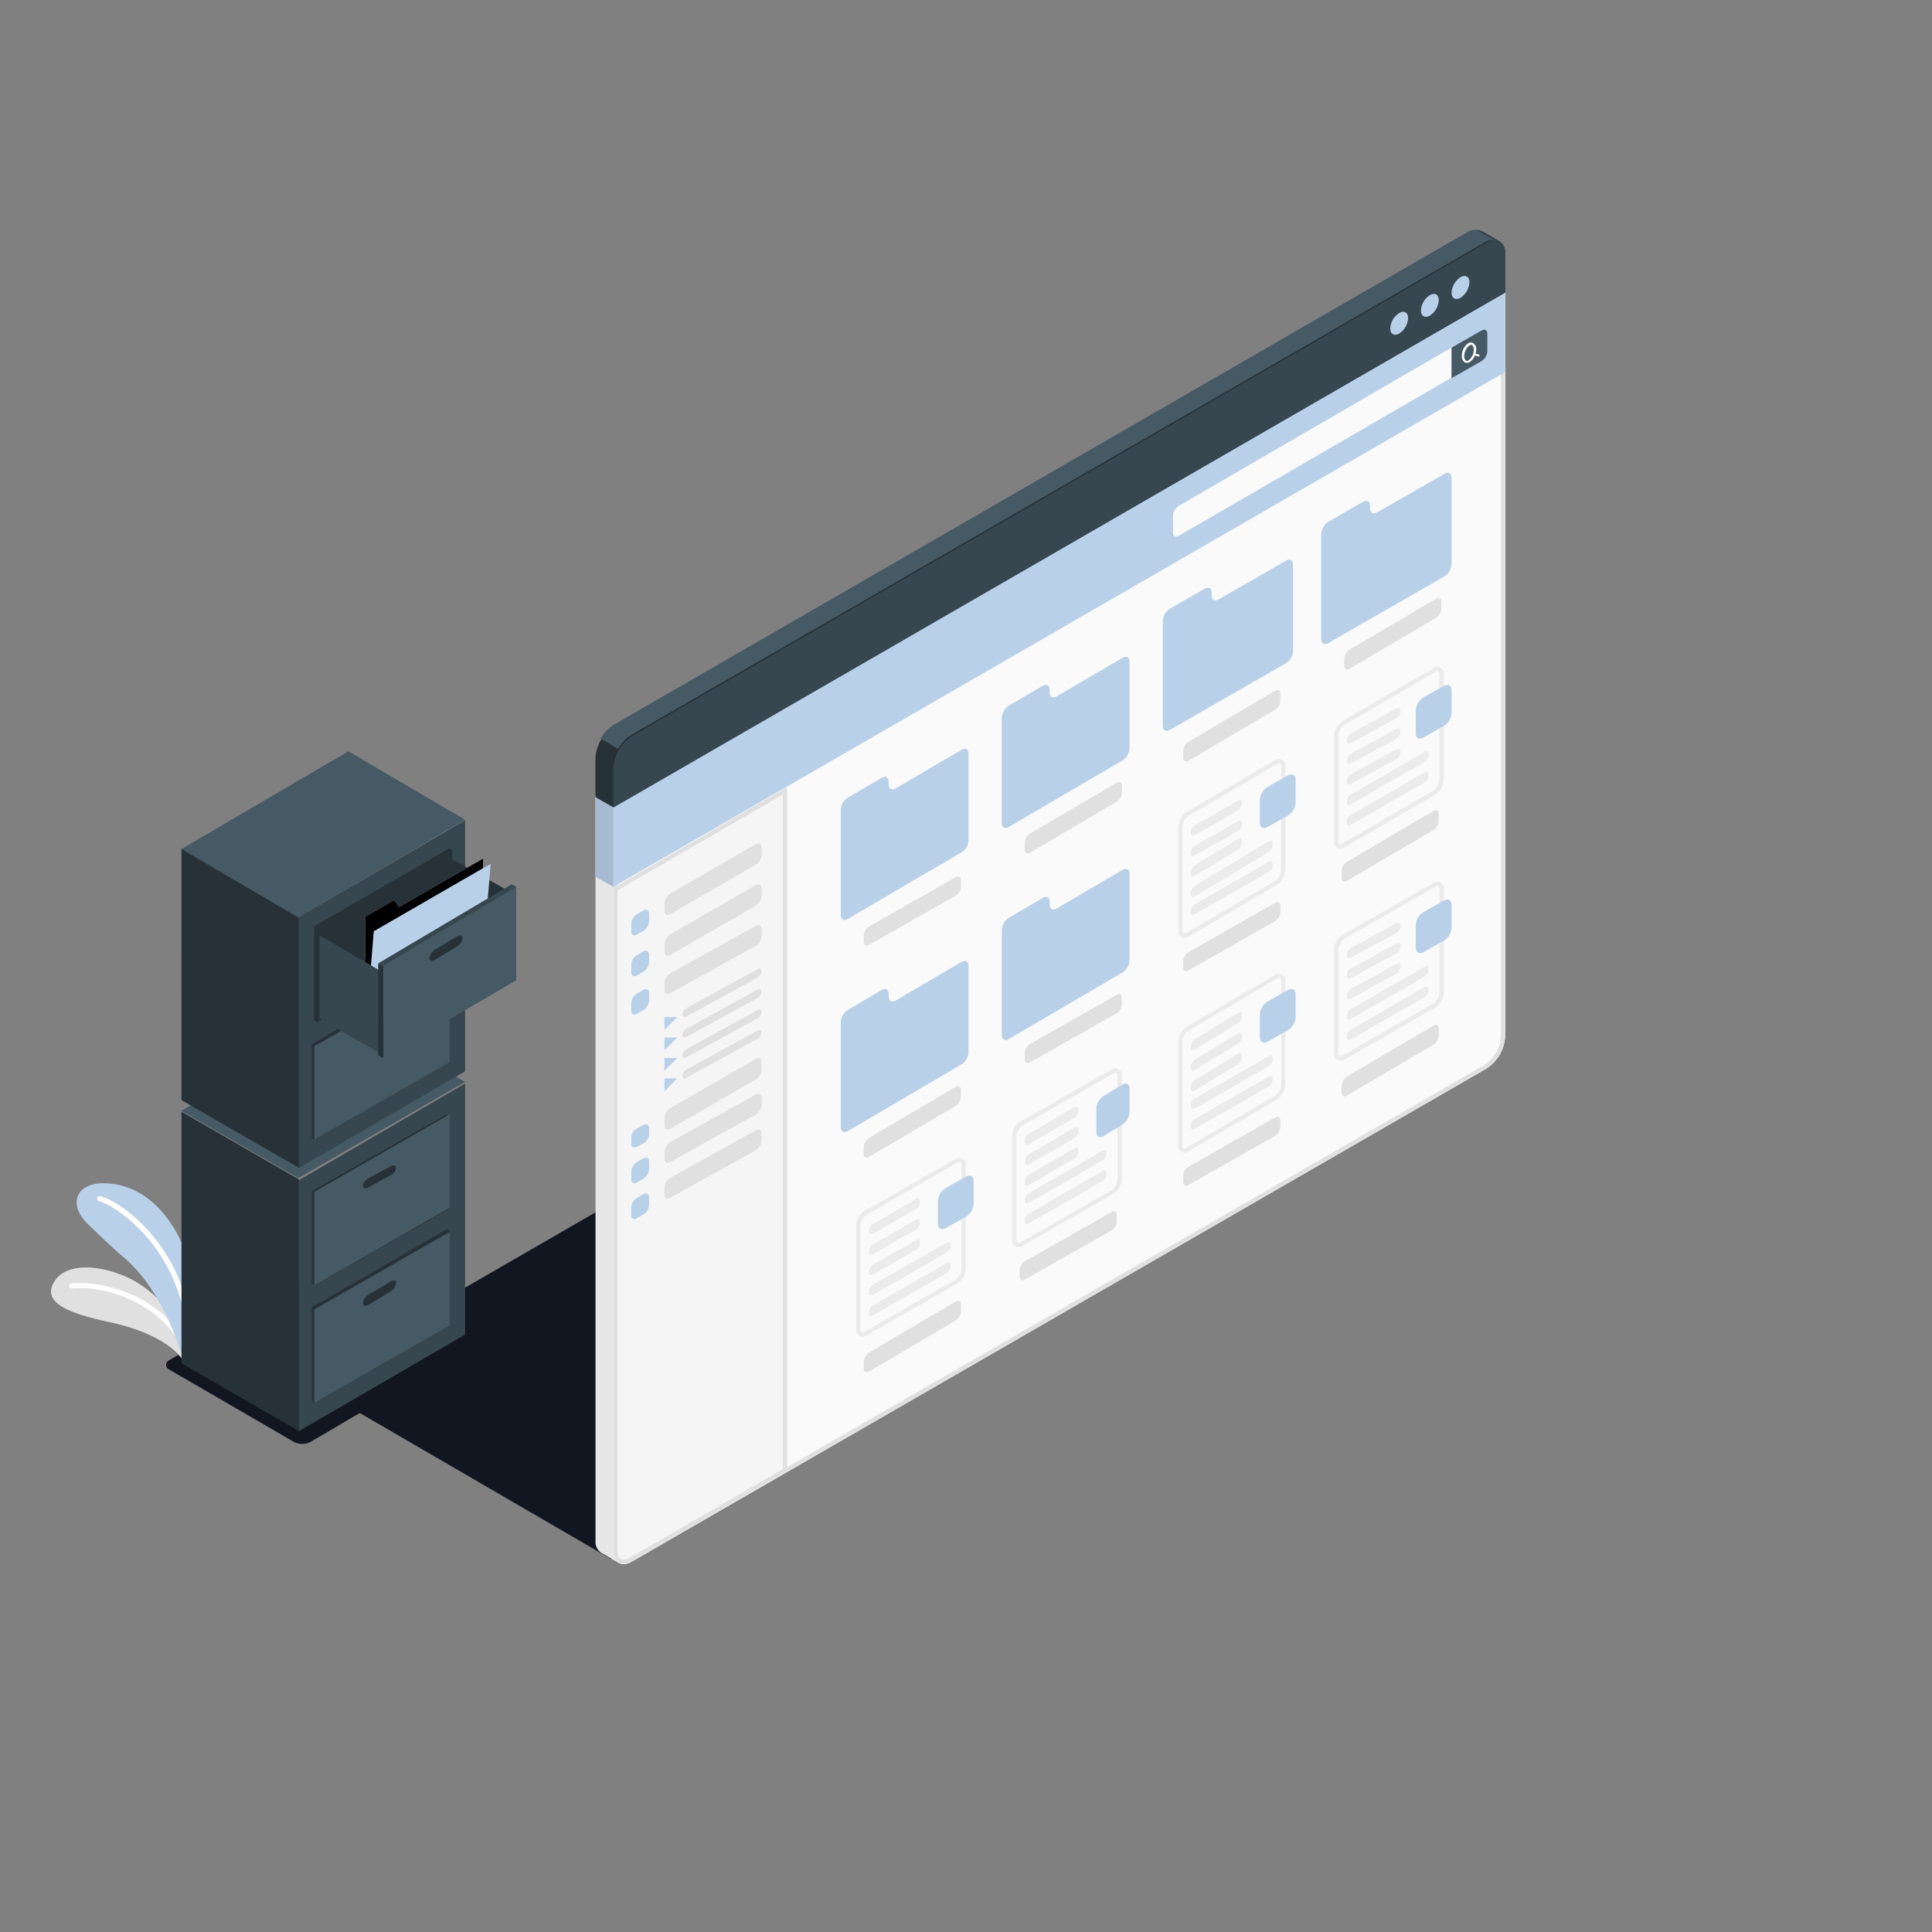 <svg width="756" height="756" xmlns="http://www.w3.org/2000/svg" xmlns:xlink="http://www.w3.org/1999/xlink" overflow="hidden"><rect width="100%" height="100%" fill="#808080" stroke="none"/><defs><clipPath id="clip0"><rect x="0" y="0" width="756" height="756"/></clipPath></defs><g clip-path="url(#clip0)"><rect x="0" y="0" width="756" height="756" fill="#000000" fill-opacity="0"/><path d="M239.016 610 119 540.256 322 423 239.016 610Z" fill="#121620" fill-rule="evenodd"/><path d="M66.346 535.988 115.003 564.215C117.054 565.262 119.479 565.262 121.53 564.215L188.642 524.811C189.681 524.465 190.243 523.337 189.899 522.294 189.701 521.696 189.236 521.227 188.642 521.029L139.986 492.785C137.934 491.738 135.511 491.738 133.459 492.785L66.346 532.189C65.304 532.55 64.75 533.695 65.11 534.743 65.31 535.328 65.766 535.787 66.346 535.988Z" fill="#121620" fill-rule="evenodd"/><path d="M71.385 532C68.061 526.581 57.807 520.623 44.345 517.677 30.883 514.732 17.355 511.13 20.446 503.169 23.77 494.637 36.301 494.216 48.55 499.299 61.928 504.853 71.817 518.586 72 527.237Z" fill="#B9D0E9" fill-rule="evenodd"/><path d="M71.385 532C68.061 526.581 57.807 520.623 44.345 517.677 30.883 514.732 17.355 511.13 20.446 503.169 23.77 494.637 36.301 494.216 48.55 499.299 61.928 504.853 71.817 518.586 72 527.237Z" fill="#E0E0E0" fill-rule="evenodd"/><path d="M72.905 528.999C72.513 528.995 72.158 528.77 71.995 528.423 61.158 506.528 36.03 502.989 28.176 504.191 27.619 504.27 27.1 503.894 27.013 503.351 26.923 502.813 27.297 502.304 27.848 502.217 27.851 502.217 27.853 502.215 27.856 502.215 36.182 500.964 62.557 504.635 73.899 527.567 74.142 528.062 73.932 528.656 73.427 528.9 73.264 528.974 73.085 529.007 72.905 528.999Z" fill="#FFFFFF" fill-rule="evenodd"/><path d="M71.617 532C71.617 532 65.026 505.941 48.318 491.934 43.361 487.77 38.099 482.551 34.369 478.964 26.432 471.247 29.753 462.833 40.739 463.003 57.089 463.223 69.045 476.958 74.223 494.926 79.4 512.894 71.617 532 71.617 532Z" fill="#B9D0E9" fill-rule="evenodd"/><path d="M74.005 522C73.485 522.004 73.048 521.601 72.997 521.074 70.024 488.249 45.441 471.752 38.75 470.002 38.216 469.862 37.895 469.308 38.032 468.764 38.168 468.221 38.712 467.892 39.246 468.032 47.374 470.153 71.94 487.273 74.996 520.889 75.044 521.451 74.638 521.946 74.088 522Z" fill="#FFFFFF" fill-rule="evenodd"/><path d="M117 560 71.017 533.481 71 435 117 461.519 117 560Z" fill="#263238" fill-rule="evenodd"/><path d="M117 461.78 182 424 182 522.22 117 560 117 461.78Z" fill="#37474F" fill-rule="evenodd"/><path d="M182 423.355 116.708 461 71 434.645 136.309 397 182 423.355Z" fill="#455A64" fill-rule="evenodd"/><path d="M145.081 460.142 153.919 455.333C155.068 454.706 156 454.988 156 455.975 155.829 457.191 155.058 458.259 153.919 458.858L145.081 463.667C143.932 464.294 143 464.012 143 463.025 143.171 461.809 143.942 460.741 145.081 460.142Z" fill="#263238" fill-rule="evenodd"/><path d="M122 511.537 174.783 481 176 481.694 174.783 517.752 176 518.464 123.217 549 122 548.289 122 511.537Z" fill="#263238" fill-rule="evenodd"/><path d="M123 512.398 176 482 176 518.602 123 549 123 512.398Z" fill="#455A64" fill-rule="evenodd"/><path d="M144.081 506.699 152.919 501.371C154.068 500.674 155 500.988 155 502.067 154.832 503.424 154.06 504.618 152.919 505.289L144.081 510.634C142.932 511.331 142 511 142 509.92 142.173 508.566 142.944 507.373 144.081 506.699Z" fill="#263238" fill-rule="evenodd"/><path d="M122 466.087 174.783 436 176 436.684 174.783 472.212 176 472.913 123.217 503 122 502.299 122 466.087Z" fill="#263238" fill-rule="evenodd"/><path d="M123 466.398 176 436 176 472.602 123 503 123 466.398Z" fill="#455A64" fill-rule="evenodd"/><path d="M144.081 461.129 152.919 456.334C154.068 455.707 155 455.989 155 456.961 154.832 458.181 154.06 459.256 152.919 459.86L144.081 464.671C142.932 465.298 142 465 142 464.028 142.173 462.809 142.944 461.736 144.081 461.129Z" fill="#263238" fill-rule="evenodd"/><path d="M117 457 71.017 430.484 71 332 117 358.516 117 457Z" fill="#263238" fill-rule="evenodd"/><path d="M117 358.775 182 321 182 419.225 117 457 117 358.775Z" fill="#37474F" fill-rule="evenodd"/><path d="M182 320.767 116.708 359 71 332.233 136.309 294 182 320.767Z" fill="#455A64" fill-rule="evenodd"/><path d="M123 362.529 175.783 332 177 332.711 177 369.454 124.217 400 123 399.289 123 362.529Z" fill="#263238" fill-rule="evenodd"/><path d="M145.081 357.711 153.919 352.366C155.068 351.669 156 352 156 353.08 155.827 354.434 155.056 355.627 153.919 356.301L145.081 361.629C143.932 362.326 143 362.012 143 360.933 143.168 359.576 143.941 358.382 145.081 357.711Z" fill="#263238" fill-rule="evenodd"/><path d="M122 408.537 174.783 378 174.783 414.769 176 415.464 123.217 446 122 445.306 122 408.537Z" fill="#263238" fill-rule="evenodd"/><path d="M123 409.415 176 379 176 415.602 123 446 123 409.415Z" fill="#455A64" fill-rule="evenodd"/><path d="M144.081 403.714 152.919 398.37C154.068 397.674 155 397.987 155 399.084 154.829 400.434 154.058 401.621 152.919 402.286L144.081 407.63C142.932 408.326 142 408.013 142 406.916 142.171 405.566 142.942 404.379 144.081 403.714Z" fill="#263238" fill-rule="evenodd"/><path d="M123 362.398 176 332 176 368.602 123 399 123 362.398Z" fill="#263238" fill-rule="evenodd"/><path d="M202 350.326 173 334 173 365.658 202 382 202 350.326Z" fill="#263238" fill-rule="evenodd"/><path d="M143 404 143 358.672 154.277 352.17 156.145 354.902 189 336 189 377.557 143 404Z" fill="#B9D0E9" fill-rule="evenodd"/><path d="M143 404 143 358.672 154.277 352.17 156.145 354.902 189 336 189 377.557 143 404Z" fill-rule="evenodd"/><path d="M143 404 146.263 364.4 192 338 188.737 377.6 143 404Z" fill="#B9D0E9" fill-rule="evenodd"/><path d="M150 380.581 125 366 125 398.418 150 413 150 380.581Z" fill="#37474F" fill-rule="evenodd"/><path d="M150 377.398 202 347 202 383.585 150 414 150 377.398Z" fill="#455A64" fill-rule="evenodd"/><path d="M170.081 371.711 178.919 366.366C180.068 365.669 181 366 181 367.08 180.827 368.434 180.056 369.627 178.919 370.301L170.081 375.629C168.932 376.326 168 376.012 168 374.933 168.173 373.578 168.944 372.385 170.081 371.711Z" fill="#263238" fill-rule="evenodd"/><path d="M150 377.995 148 377 148 413.005 150 414 150 377.995Z" fill="#263238" fill-rule="evenodd"/><path d="M148 376.97 200.26 346 202 347.031 149.74 378 148 376.97Z" fill="#37474F" fill-rule="evenodd"/><path d="M589 113.972 582.159 110 233.027 311.292 233.027 602.845C232.837 604.683 233.648 606.48 235.151 607.557L235.151 607.557 241.992 611.529 241.992 611.529C243.682 612.305 245.659 612.112 247.165 611.024L581.653 418.098C585.958 415.29 588.67 410.603 588.95 405.475Z" fill="#E6E6E6" fill-rule="evenodd"/><path d="M240 606.799C240 611.443 243.251 613.328 247.295 611.006L581.705 418.097C586.01 415.29 588.72 410.603 589 405.475L589 114 240 315.29Z" fill="#FAFAFA" fill-rule="evenodd"/><path d="M587.316 116.911 587.316 405.531C587.034 410.059 584.647 414.193 580.864 416.704L246.502 609.543C245.773 610.004 244.937 610.27 244.076 610.318 241.954 610.318 241.735 607.861 241.735 606.801L241.735 316.279 587.316 116.911M589 114 240 315.32 240 606.801C240 610.166 241.684 612 244.026 612 245.183 611.955 246.308 611.613 247.294 611.007L581.656 418.117C585.96 415.311 588.67 410.624 588.95 405.497L588.95 114.051Z" fill="#E0E0E0" fill-rule="evenodd"/><path d="M240 315.425 240 347 589 145.575 589 114 240 315.425Z" fill="#B9D0E9" fill-rule="evenodd"/><path d="M459 201.71 459 208.444C459 209.825 459.99 210.397 461.18 209.707L568 147.785 568 136 461.18 197.989C459.917 198.823 459.111 200.197 459 201.71Z" fill="#FAFAFA" fill-rule="evenodd"/><path d="M579.761 129.308C581.001 128.59 582 129.171 582 130.589L582 137.424C581.917 138.987 581.086 140.416 579.761 141.268L568 148 568 136.04Z" fill="#455A64" fill-rule="evenodd"/><path d="M578.729 138.751 577.428 138.372C577.571 137.857 577.644 137.327 577.647 136.795 577.766 135.808 577.314 134.836 576.464 134.24 575.887 133.92 575.167 133.92 574.589 134.24 572.93 135.429 571.975 137.286 572.021 139.24 571.896 140.228 572.347 141.202 573.203 141.795 573.447 141.934 573.729 142.005 574.014 142 574.384 141.992 574.746 141.895 575.062 141.716 576.047 141.089 576.779 140.173 577.14 139.113L578.441 139.492 578.543 139.492C578.749 139.495 578.933 139.374 578.999 139.192 579.012 139.008 578.906 138.833 578.729 138.751ZM574.589 141.053C574.327 141.241 573.972 141.272 573.676 141.132 573.144 140.681 572.886 140.014 572.984 139.35 572.95 137.719 573.715 136.162 575.062 135.123 575.241 135.02 575.444 134.96 575.653 134.949 575.773 134.949 575.892 134.982 575.991 135.044 576.515 135.5 576.774 136.163 576.684 136.826 576.711 138.46 575.941 140.016 574.589 141.053Z" fill="#FAFAFA" fill-rule="evenodd"/><path d="M580.003 90.515C578.31 89.686 576.296 89.868 574.779 90.987L240.296 284.094C235.984 286.897 233.273 291.594 233 296.728L233 312.008 239.841 316 588.967 114.453 588.967 99.174C589.176 97.34 588.369 95.538 586.861 94.474 585.597 93.733 581.199 91.239 580.003 90.515Z" fill="#263238" fill-rule="evenodd"/><path d="M240 300.719C240.266 295.583 242.98 290.884 247.295 288.084L581.705 94.996C585.732 92.671 589 94.557 589 99.207L589 114.488 240 316Z" fill="#37474F" fill-rule="evenodd"/><path d="M586 94.504C584.305 93.659 582.279 93.834 580.754 94.958L247.005 287.571C244.854 288.913 243.084 290.782 241.86 293L235 289.05C236.229 286.827 238.006 284.951 240.162 283.605L573.928 90.974C575.444 89.864 577.454 89.689 579.14 90.52 580.334 91.243 584.705 93.748 585.865 94.453Z" fill="#455A64" fill-rule="evenodd"/><path d="M547.5 122.497C545.421 123.848 544.123 126.084 544 128.522 544 130.73 545.592 131.637 547.5 130.524 549.578 129.174 550.876 126.938 550.999 124.5 551.051 122.258 549.459 121.35 547.5 122.497Z" fill="#B9D0E9" fill-rule="evenodd"/><path d="M559.499 115.48C557.421 116.828 556.122 119.065 556 121.505 556 123.737 557.592 124.63 559.499 123.531 561.573 122.173 562.871 119.932 562.999 117.489 563.051 115.257 561.459 114.365 559.499 115.48Z" fill="#B9D0E9" fill-rule="evenodd"/><path d="M571.499 108.477C569.421 109.83 568.122 112.071 568 114.514 568 116.743 569.592 117.635 571.499 116.52 573.583 115.173 574.884 112.929 574.998 110.483 575.068 108.271 573.476 107.362 571.499 108.477Z" fill="#B9D0E9" fill-rule="evenodd"/><path d="M247.249 611.015 308 575.832 308 308 240 347.399 240 606.817C240 611.452 243.231 613.316 247.249 611.015Z" fill="#F5F5F5" fill-rule="evenodd"/><path d="M306.326 310.905 306.326 574.852 246.412 609.548C245.687 610.008 244.856 610.274 244.001 610.321 241.892 610.321 241.674 607.869 241.674 606.811L241.674 348.355 306.326 310.905M308 308 240 347.398 240 606.811C240 610.17 241.674 612 244.001 612 245.151 611.955 246.269 611.614 247.249 611.009L308 575.826 308 308Z" fill="#E0E0E0" fill-rule="evenodd"/><path d="M262.242 349.658 295.775 330.31C297 329.588 298 330.172 298 331.6L298 334.506C297.914 336.075 297.088 337.509 295.775 338.376L262.242 357.69C261.001 358.412 260 357.828 260 356.4L260 353.528C260.093 351.958 260.924 350.523 262.242 349.658Z" fill="#E0E0E0" fill-rule="evenodd"/><path d="M254 357.584 254 360.452C253.914 362.002 253.081 363.421 251.759 364.269L249.241 365.694C248 366.407 247 365.83 247 364.422L247 361.555C247.086 360.004 247.917 358.585 249.241 357.737L251.759 356.312C253 355.599 254 356.142 254 357.584Z" fill="#B9D0E9" fill-rule="evenodd"/><path d="M262.242 365.629 295.775 346.31C297 345.588 298 346.173 298 347.584L298 350.491C297.914 352.063 297.089 353.505 295.775 354.379L262.242 373.698C261.001 374.403 260 373.835 260 372.407L260 369.5C260.088 367.928 260.921 366.491 262.242 365.629Z" fill="#E0E0E0" fill-rule="evenodd"/><path d="M254 373.59 254 376.452C253.917 378.002 253.085 379.419 251.759 380.263L249.241 381.702C248 382.397 247 381.838 247 380.432L247 377.57C247.083 376.021 247.916 374.603 249.241 373.76L251.759 372.32C253 371.575 254 372.185 254 373.59Z" fill="#B9D0E9" fill-rule="evenodd"/><path d="M262.242 380.921 295.775 362.292C297 361.612 298 362.159 298 363.536L298 366.339C297.919 367.854 297.093 369.239 295.775 370.072L262.242 388.701C261.001 389.397 260 388.833 260 387.473L260 384.653C260.097 383.139 260.926 381.757 262.242 380.921Z" fill="#E0E0E0" fill-rule="evenodd"/><path d="M254 388.572 254 391.441C253.917 392.995 253.085 394.416 251.759 395.261L249.241 396.705C248 397.401 247 396.823 247 395.431L247 392.545C247.091 390.993 247.922 389.577 249.241 388.725L251.759 387.299C253 386.602 254 387.163 254 388.572Z" fill="#B9D0E9" fill-rule="evenodd"/><path d="M262.242 433.632 295.775 414.302C297 413.597 298 414.165 298 415.592L298 418.499C297.919 420.069 297.093 421.505 295.775 422.368L262.242 441.698C261.001 442.403 260 441.835 260 440.408L260 437.501C260.088 435.93 260.921 434.494 262.242 433.632Z" fill="#E0E0E0" fill-rule="evenodd"/><path d="M254 441.414 254 443.996C253.917 445.394 253.085 446.672 251.759 447.433L249.241 448.732C248 449.358 247 448.854 247 447.586L247 445.004C247.083 443.606 247.916 442.328 249.241 441.567L251.759 440.269C253 439.642 254 440.146 254 441.414Z" fill="#B9D0E9" fill-rule="evenodd"/><path d="M262.242 446.911 295.775 428.292C297 427.611 298 428.159 298 429.538L298 432.345C297.919 433.861 297.093 435.248 295.775 436.082L262.242 454.701C261.001 455.398 260 454.834 260 453.455L260 450.648C260.097 449.132 260.926 447.748 262.242 446.911Z" fill="#E0E0E0" fill-rule="evenodd"/><path d="M254 454.568 254 457.441C253.917 458.996 253.085 460.419 251.759 461.266L249.241 462.694C248 463.408 247 462.83 247 461.419L247 458.546C247.091 456.992 247.922 455.574 249.241 454.721L251.759 453.293C253 452.596 254 453.191 254 454.568Z" fill="#B9D0E9" fill-rule="evenodd"/><path d="M262.242 460.923 295.775 442.299C297 441.602 298 442.166 298 443.543L298 446.346C297.914 447.858 297.088 449.241 295.775 450.077L262.242 468.701C261.001 469.398 260 468.834 260 467.457L260 464.655C260.093 463.14 260.924 461.757 262.242 460.923Z" fill="#E0E0E0" fill-rule="evenodd"/><path d="M254 468.579 254 471.448C253.914 473 253.081 474.419 251.759 475.268L249.241 476.694C248 477.407 247 476.83 247 475.421L247 472.552C247.086 471 247.917 469.581 249.241 468.732L251.759 467.306C253 466.593 254 467.17 254 468.579Z" fill="#B9D0E9" fill-rule="evenodd"/><path d="M260 398 260 403 265 398 260 398Z" fill="#B9D0E9" fill-rule="evenodd"/><path d="M267 397.009C267 397.912 267.656 398.257 268.484 397.797L296.516 382.466C297.396 381.918 297.947 381.003 298 380.004 298 379.101 297.344 378.74 296.516 379.2L268.484 394.58C267.611 395.118 267.059 396.021 267 397.009Z" fill="#E0E0E0" fill-rule="evenodd"/><path d="M260 406 260 411 265 406 260 406Z" fill="#B9D0E9" fill-rule="evenodd"/><path d="M267 405.012C267 405.898 267.656 406.26 268.484 405.8L296.516 390.45C297.396 389.91 297.95 388.999 298 388.004 298 387.101 297.344 386.74 296.516 387.2L268.484 402.582C267.611 403.121 267.059 404.024 267 405.012Z" fill="#E0E0E0" fill-rule="evenodd"/><path d="M260 414 260 419 265 414 260 414Z" fill="#B9D0E9" fill-rule="evenodd"/><path d="M267 413.012C267 413.899 267.656 414.26 268.484 413.8L296.516 398.45C297.396 397.91 297.95 396.999 298 396.004 298 395.101 297.344 394.74 296.516 395.2L268.484 410.582C267.611 411.121 267.059 412.024 267 413.012Z" fill="#E0E0E0" fill-rule="evenodd"/><path d="M260 422 260 427 265 422 260 422Z" fill="#B9D0E9" fill-rule="evenodd"/><path d="M267 421.012C267 421.898 267.656 422.26 268.484 421.8L296.516 406.45C297.396 405.91 297.95 404.999 298 404.004 298 403.101 297.344 402.74 296.516 403.2L268.484 418.582C267.611 419.121 267.059 420.024 267 421.012Z" fill="#E0E0E0" fill-rule="evenodd"/><path d="M329 316.875 329 358.072C329 359.758 330.196 360.5 331.675 359.64L376.325 333.479C377.907 332.442 378.902 330.699 379 328.793L379 294.928C379 293.242 377.804 292.5 376.325 293.36L350.419 308.531C348.94 309.391 347.744 308.7 347.744 306.98L347.744 305.901C347.744 304.216 346.564 303.474 345.085 304.334L331.675 312.172C330.095 313.217 329.101 314.965 329 316.875Z" fill="#B9D0E9" fill-rule="evenodd"/><path d="M338 365.989 338 368.589C338 369.847 338.91 370.36 340.021 369.731L373.979 350.456C375.173 349.691 375.924 348.411 376 347.011L376 344.412C376 343.153 375.09 342.64 373.979 343.269L340.021 362.544C338.827 363.309 338.076 364.589 338 365.989Z" fill="#E0E0E0" fill-rule="evenodd"/><path d="M392 280.891 392 322.086C392 323.772 393.197 324.496 394.66 323.637L439.324 297.494C440.9 296.452 441.894 294.712 442 292.808L442 258.928C442 257.242 440.803 256.5 439.324 257.36L413.41 272.53C411.93 273.39 410.75 272.682 410.75 270.963L410.75 269.884C410.75 268.198 409.553 267.473 408.074 268.333L394.66 276.188C393.084 277.235 392.095 278.983 392 280.891Z" fill="#B9D0E9" fill-rule="evenodd"/><path d="M401 329.772 401 332.526C401 333.843 401.909 334.373 403.021 333.723L436.979 313.711C438.171 312.913 438.921 311.585 439 310.137L439 307.468C439 306.151 438.09 305.621 436.979 306.288L403.021 326.197C401.829 326.996 401.079 328.323 401 329.772Z" fill="#E0E0E0" fill-rule="evenodd"/><path d="M329 399.834 329 441.071C329 442.758 330.196 443.5 331.675 442.64L376.325 416.453C377.883 415.426 378.875 413.713 379 411.83L379 377.916C379 376.229 377.804 375.503 376.325 376.364L350.419 391.549C348.94 392.41 347.744 391.718 347.744 389.997L347.744 388.917C347.744 387.23 346.564 386.487 345.085 387.348L331.675 395.211C330.117 396.238 329.125 397.951 329 399.834Z" fill="#B9D0E9" fill-rule="evenodd"/><path d="M338 448.84 338 451.536C338 452.842 338.91 453.374 340.021 452.721L373.979 432.732C375.169 431.935 375.919 430.609 376 429.16L376 426.464C376 425.159 375.09 424.626 373.979 425.279L340.021 445.268C338.827 446.062 338.076 447.389 338 448.84Z" fill="#E0E0E0" fill-rule="evenodd"/><path d="M392 363.875 392 405.072C392 406.758 393.197 407.5 394.66 406.64L439.324 380.479C440.901 379.445 441.896 377.711 442 375.809L442 341.928C442 340.242 440.803 339.5 439.324 340.36L413.41 355.531C411.93 356.391 410.75 355.683 410.75 353.963L410.75 352.884C410.75 351.199 409.553 350.457 408.074 351.334L394.66 359.189C393.086 360.231 392.098 361.972 392 363.875Z" fill="#B9D0E9" fill-rule="evenodd"/><path d="M401 411.996 401 414.579C401 415.853 401.909 416.367 403.021 415.721L436.979 396.469C438.171 395.696 438.921 394.411 439 393.009L439 390.427C439 389.152 438.09 388.639 436.979 389.268L403.021 408.537C401.829 409.31 401.079 410.594 401 411.996Z" fill="#E0E0E0" fill-rule="evenodd"/><path d="M455 242.875 455 284.072C455 285.758 456.221 286.5 457.713 285.64L503.287 259.479C504.89 258.435 505.898 256.696 506 254.793L506 220.928C506 219.242 504.779 218.5 503.287 219.36L476.838 234.531C475.346 235.407 474.125 234.7 474.125 232.98L474.125 231.901C474.125 230.216 472.904 229.474 471.395 230.334L457.713 238.206C456.112 239.244 455.105 240.979 455 242.875Z" fill="#B9D0E9" fill-rule="evenodd"/><path d="M463 293.84 463 296.536C463 297.841 463.908 298.374 465.035 297.721L498.965 277.732C500.166 276.943 500.923 275.616 501 274.16L501 271.481C501 270.158 500.092 269.626 498.965 270.278L465.069 290.268C463.855 291.048 463.084 292.379 463 293.84Z" fill="#E0E0E0" fill-rule="evenodd"/><path d="M517 208.891 517 250.086C517 251.772 518.221 252.496 519.73 251.637L565.287 225.494C566.89 224.45 567.898 222.711 568 220.808L568 186.928C568 185.242 566.796 184.5 565.287 185.36L538.855 200.53C537.346 201.39 536.125 200.682 536.125 198.963L536.125 197.884C536.125 196.198 534.921 195.473 533.412 196.333L519.73 204.188C518.112 205.228 517.095 206.978 517 208.891Z" fill="#B9D0E9" fill-rule="evenodd"/><path d="M526 257.911 526 260.52C526 261.842 526.893 262.374 528.021 261.722L561.979 241.74C563.168 240.942 563.916 239.618 564 238.169L564 235.474C564 234.152 563.091 233.62 561.979 234.289L528.021 254.254C526.805 255.066 526.052 256.429 526 257.911Z" fill="#E0E0E0" fill-rule="evenodd"/><path d="M463 375.981 463 378.586C463 379.847 463.908 380.361 465.035 379.731L498.965 360.436C500.166 359.675 500.923 358.392 501 356.986L501 354.414C501 353.153 500.092 352.639 498.965 353.269L465.069 372.58C463.868 373.324 463.099 374.588 463 375.981Z" fill="#E0E0E0" fill-rule="evenodd"/><path d="M463.915 318.568 499.085 298.392C500.686 297.473 502 298.225 502 300.064L502 340.415C501.889 342.451 500.807 344.314 499.085 345.429L463.915 365.605C462.23 366.524 461 365.788 461 363.933L461 323.582C461.113 321.546 462.197 319.684 463.915 318.568Z" fill="#FAFAFA" fill-rule="evenodd"/><path d="M463.408 367C463.003 367.003 462.604 366.899 462.25 366.698 461.397 366.12 460.923 365.116 461.01 364.078L461.01 323.537C461.128 321.186 462.36 319.038 464.317 317.777L498.892 297.507C499.732 296.912 500.823 296.835 501.736 297.305 502.588 297.88 503.067 298.874 502.993 299.908L502.993 340.449C502.875 342.8 501.643 344.948 499.686 346.209L465.111 366.496C464.597 366.812 464.01 366.985 463.408 367ZM500.545 298.682C500.238 298.694 499.94 298.793 499.686 298.968L465.111 319.238C463.674 320.199 462.766 321.793 462.664 323.537L462.664 364.078C462.664 364.666 462.813 365.086 463.077 365.237 463.487 365.374 463.939 365.299 464.284 365.035L498.859 344.765C500.291 343.791 501.195 342.195 501.306 340.449L501.306 299.908C501.357 299.473 501.197 299.042 500.876 298.75 500.774 298.699 500.66 298.677 500.545 298.682Z" fill="#EBEBEB" fill-rule="evenodd"/><path d="M504.021 303.393 495.996 307.896C494.231 309.009 493.117 310.875 493 312.917L493 321.923C493 323.781 494.343 324.534 495.996 323.597L504.021 319.094C505.781 317.978 506.886 316.111 507 314.072L507 305.067C507 303.225 505.657 302.472 504.021 303.393Z" fill="#B9D0E9" fill-rule="evenodd"/><path d="M467.41 322.982 484.59 313.188C485.361 312.747 486 313.106 486 314.02L486 314.559C485.941 315.55 485.42 316.456 484.59 317.007L467.41 326.802C466.623 327.259 465.984 326.9 466 325.986L466 325.431C466.051 324.436 466.574 323.527 467.41 322.982Z" fill="#EBEBEB" fill-rule="evenodd"/><path d="M467.41 331.008 484.59 321.196C485.361 320.738 486 321.114 486 322.013L486 322.553C485.949 323.549 485.426 324.46 484.59 325.006L467.41 334.819C466.623 335.276 465.984 334.819 466 334.001L466 333.428C466.061 332.446 466.584 331.548 467.41 331.008Z" fill="#EBEBEB" fill-rule="evenodd"/><path d="M467.41 338.695 484.59 328.201C485.361 327.729 486 328.114 486 329.076L486 329.671C485.941 330.732 485.42 331.703 484.59 332.294L467.41 342.788C466.623 343.278 465.984 342.893 466 341.913L466 341.319C466.048 340.254 466.572 339.278 467.41 338.695Z" fill="#EBEBEB" fill-rule="evenodd"/><path d="M467.439 346.7 496.545 329.187C497.348 328.714 498 329.187 498 330.063L498 330.658C497.941 331.726 497.401 332.702 496.545 333.285L467.439 350.798C466.636 351.271 465.984 350.886 466 349.923L466 349.31C466.057 348.25 466.591 347.282 467.439 346.7Z" fill="#EBEBEB" fill-rule="evenodd"/><path d="M467.439 353.905 496.545 337.186C497.348 336.718 498 337.186 498 338.022L498 338.573C497.945 339.593 497.403 340.526 496.545 341.081L467.439 357.8C466.636 358.268 465.984 357.884 466 356.964L466 356.396C466.049 355.383 466.586 354.455 467.439 353.905Z" fill="#EBEBEB" fill-rule="evenodd"/><path d="M525 340.843 525 343.521C525 344.842 525.91 345.374 527.021 344.722L560.979 324.744C562.177 323.946 562.928 322.612 563 321.157L563 318.48C563 317.158 562.108 316.626 560.979 317.278L527.021 337.256C525.829 338.057 525.079 339.389 525 340.843Z" fill="#E0E0E0" fill-rule="evenodd"/><path d="M525.926 282.879 561.074 262.409C562.756 261.459 564 262.222 564 264.105L564 305.044C563.881 307.112 562.794 309.001 561.074 310.132L525.926 330.602C524.244 331.535 523 330.772 523 328.906L523 287.966C523.113 285.896 524.199 284.005 525.926 282.879Z" fill="#FAFAFA" fill-rule="evenodd"/><path d="M524.478 332C524.064 332.003 523.656 331.898 523.294 331.694 522.422 331.113 521.932 330.104 522.008 329.055L522.008 287.963C522.121 285.573 523.383 283.389 525.392 282.107L560.76 261.561C561.901 260.662 563.549 260.865 564.442 262.012 564.882 262.578 565.075 263.301 564.974 264.012L564.974 305.105C564.857 307.489 563.594 309.667 561.589 310.943L526.221 331.489C525.695 331.809 525.094 331.985 524.478 332ZM526.171 283.588C524.692 284.565 523.757 286.188 523.649 287.963L523.649 329.055C523.597 329.496 523.761 329.934 524.089 330.23 524.512 330.369 524.976 330.288 525.324 330.008L560.692 309.462C562.168 308.49 563.102 306.875 563.214 305.105L563.214 264.012C563.422 263.509 563.185 262.932 562.684 262.722 562.269 262.549 561.791 262.681 561.521 263.042Z" fill="#EBEBEB" fill-rule="evenodd"/><path d="M565.004 268.403 556.979 272.906C555.219 274.022 554.114 275.889 554 277.928L554 286.933C554 288.775 555.343 289.528 556.979 288.607L565.004 284.104C566.765 282.988 567.878 281.123 568 279.083L568 270.077C568 268.219 566.64 267.466 565.004 268.403Z" fill="#B9D0E9" fill-rule="evenodd"/><path d="M528.496 286.983 546.504 277.181C547.329 276.724 548 277.181 548 277.998L548 278.554C547.948 279.552 547.391 280.465 546.504 281.004L528.496 290.805C527.671 291.262 527 290.886 527 289.988L527 289.416C527.065 288.427 527.621 287.523 528.496 286.983Z" fill="#EBEBEB" fill-rule="evenodd"/><path d="M528.496 294.978 546.504 285.174C547.329 284.733 548 285.174 548 285.991L548 286.547C547.94 287.544 547.384 288.454 546.504 288.998L528.496 298.802C527.671 299.259 527 298.9 527 297.985L527 297.429C527.057 296.433 527.614 295.521 528.496 294.978Z" fill="#EBEBEB" fill-rule="evenodd"/><path d="M528.496 302.999 546.504 293.182C547.329 292.724 548 293.182 548 294L548 294.54C547.943 295.538 547.386 296.451 546.504 296.994L528.496 306.812C527.671 307.254 527 306.893 527 305.993L527 305.404C527.076 304.424 527.629 303.534 528.496 302.999Z" fill="#EBEBEB" fill-rule="evenodd"/><path d="M528.455 310.975 557.546 294.201C558.348 293.731 559 294.117 559 295.039L559 295.509C558.942 296.532 558.401 297.467 557.546 298.025L528.455 314.8C527.652 315.269 527 314.883 527 313.961L527 313.391C527.082 312.401 527.62 311.507 528.455 310.975Z" fill="#EBEBEB" fill-rule="evenodd"/><path d="M528.455 318.898 557.546 302.192C558.348 301.741 559 302.109 559 303.028L559 303.596C558.942 304.615 558.401 305.545 557.546 306.102L528.455 322.808C527.652 323.259 527 322.891 527 321.972L527 321.388C527.063 320.375 527.603 319.452 528.455 318.898Z" fill="#EBEBEB" fill-rule="evenodd"/><path d="M463 459.989 463 462.589C463 463.847 463.908 464.361 465.035 463.731L498.965 444.456C500.166 443.696 500.923 442.416 501 441.011L501 438.411C501 437.153 500.092 436.64 498.965 437.269L465.069 456.544C463.855 457.296 463.084 458.58 463 459.989Z" fill="#E0E0E0" fill-rule="evenodd"/><path d="M463.978 402.568 499.09 382.392C500.688 381.473 502 382.225 502 384.064L502 424.415C501.884 426.451 500.804 428.309 499.09 429.429L463.91 449.605C462.228 450.524 461 449.789 461 447.933L461 407.582C461.123 405.533 462.232 403.666 463.978 402.568Z" fill="#FAFAFA" fill-rule="evenodd"/><path d="M463.408 451C463.002 451.004 462.604 450.899 462.25 450.698 461.401 450.115 460.928 449.114 461.009 448.078L461.009 407.536C461.126 405.184 462.359 403.036 464.318 401.775L498.876 381.537C499.999 380.662 501.609 380.879 502.471 382.019 502.884 382.567 503.066 383.256 502.979 383.939L502.979 424.481C502.861 426.833 501.629 428.981 499.67 430.242L465.079 450.513C464.571 450.815 463.997 450.983 463.408 451ZM500.563 382.663C500.257 382.683 499.961 382.78 499.703 382.948L465.112 403.236C463.671 404.195 462.763 405.791 462.663 407.536L462.663 448.078C462.46 448.575 462.691 449.144 463.181 449.351 463.586 449.522 464.055 449.391 464.318 449.035L498.909 428.764C500.342 427.79 501.247 426.194 501.357 424.448L501.357 383.905C501.409 383.47 501.248 383.039 500.927 382.747 500.817 382.686 500.691 382.656 500.563 382.663Z" fill="#EBEBEB" fill-rule="evenodd"/><path d="M504.021 387.393 495.996 391.897C494.231 393.011 493.117 394.878 493 396.921L493 405.93C493 407.788 494.343 408.525 495.996 407.604L504.021 403.1C505.781 401.983 506.886 400.116 507 398.076L507 389.068C507 387.226 505.657 386.472 504.021 387.393Z" fill="#B9D0E9" fill-rule="evenodd"/><path d="M467.41 406.695 484.59 396.201C485.361 395.729 486 396.114 486 397.076L486 397.671C485.941 398.732 485.42 399.703 484.59 400.294L467.41 410.788C466.623 411.277 465.984 410.893 466 409.913L466 409.319C466.048 408.254 466.572 407.278 467.41 406.695Z" fill="#EBEBEB" fill-rule="evenodd"/><path d="M467.41 414.718 484.59 404.209C485.361 403.719 486 404.122 486 405.085L486 405.663C485.946 406.728 485.423 407.703 484.59 408.29L467.41 418.798C466.623 419.271 465.984 418.886 466 417.923L466 417.31C466.061 416.257 466.584 415.296 467.41 414.718Z" fill="#EBEBEB" fill-rule="evenodd"/><path d="M467.41 422.697 484.59 412.202C485.361 411.729 486 412.114 486 413.076L486 413.671C485.941 414.733 485.42 415.704 484.59 416.295L467.41 426.791C466.623 427.281 465.984 426.878 466 425.916L466 425.392C466.022 424.3 466.549 423.29 467.41 422.697Z" fill="#EBEBEB" fill-rule="evenodd"/><path d="M467.439 429.872 496.545 413.192C497.348 412.742 498 413.109 498 414.026L498 414.627C497.941 415.644 497.401 416.573 496.545 417.128L467.439 433.808C466.636 434.258 465.984 433.891 466 432.974L466 432.39C466.047 431.369 466.582 430.432 467.439 429.872Z" fill="#EBEBEB" fill-rule="evenodd"/><path d="M467.439 437.908 496.545 421.203C497.348 420.735 498 421.103 498 422.038L498 422.589C497.941 423.608 497.401 424.539 496.545 425.095L467.439 441.8C466.636 442.268 465.984 441.884 466 440.965L466 440.397C466.049 439.385 466.586 438.458 467.439 437.908Z" fill="#EBEBEB" fill-rule="evenodd"/><path d="M525 424.831 525 427.526C525 428.848 525.91 429.38 527.021 428.711L560.979 408.746C562.177 407.948 562.928 406.614 563 405.158L563 402.48C563 401.158 562.108 400.626 560.979 401.278L527.021 421.26C525.832 422.059 525.084 423.382 525 424.831Z" fill="#E0E0E0" fill-rule="evenodd"/><path d="M525.926 366.879 561.074 346.409C562.756 345.459 564 346.222 564 348.104L564 389.027C563.887 391.098 562.801 392.989 561.074 394.115L525.926 414.602C524.244 415.535 523 414.772 523 412.906L523 371.966C523.113 369.896 524.199 368.005 525.926 366.879Z" fill="#FAFAFA" fill-rule="evenodd"/><path d="M524.478 415C524.064 415.003 523.656 414.899 523.294 414.698 522.422 414.125 521.932 413.13 522.008 412.096L522.008 371.583C522.119 369.227 523.382 367.072 525.392 365.81L560.76 345.553C561.901 344.667 563.549 344.867 564.442 345.998 564.882 346.555 565.075 347.269 564.974 347.97L564.974 388.466C564.862 390.823 563.599 392.978 561.589 394.24L526.221 414.58C525.687 414.865 525.086 415.011 524.478 415ZM526.171 367.27C524.692 368.233 523.757 369.833 523.649 371.583L523.649 412.096C523.59 412.526 523.756 412.956 524.089 413.237 524.509 413.383 524.974 413.308 525.324 413.036L560.743 392.763C562.222 391.799 563.156 390.2 563.264 388.449L563.264 347.97C563.473 347.473 563.236 346.904 562.735 346.698 562.32 346.527 561.841 346.658 561.572 347.013Z" fill="#EBEBEB" fill-rule="evenodd"/><path d="M565.004 352.411 556.979 356.912C555.219 358.028 554.114 359.893 554 361.932L554 370.934C554 372.775 555.343 373.528 556.979 372.607L565.004 368.106C566.765 366.99 567.878 365.126 568 363.086L568 354.084C568 352.226 566.64 351.457 565.004 352.411Z" fill="#B9D0E9" fill-rule="evenodd"/><path d="M528.496 371.013 546.504 361.196C547.329 360.738 548 361.114 548 362.014L548 362.554C547.943 363.552 547.386 364.465 546.504 365.008L528.496 374.826C527.671 375.267 527 374.826 527 374.007L527 373.435C527.07 372.448 527.624 371.551 528.496 371.013Z" fill="#EBEBEB" fill-rule="evenodd"/><path d="M528.496 378.98 546.504 369.174C547.329 368.733 548 369.174 548 369.992L548 370.547C547.94 371.544 547.384 372.454 546.504 372.999L528.496 382.805C527.671 383.262 527 382.886 527 381.987L527 381.432C527.052 380.433 527.609 379.52 528.496 378.98Z" fill="#EBEBEB" fill-rule="evenodd"/><path d="M528.496 387.004 546.504 377.198C547.329 376.741 548 377.1 548 378.016L548 378.555C547.94 379.552 547.384 380.462 546.504 381.006L528.496 390.812C527.671 391.253 527 390.893 527 389.995L527 389.423C527.07 388.437 527.624 387.542 528.496 387.004Z" fill="#EBEBEB" fill-rule="evenodd"/><path d="M528.455 394.908 557.546 378.203C558.348 377.735 559 378.103 559 379.038L559 379.589C558.942 380.608 558.401 381.539 557.546 382.095L528.455 398.8C527.652 399.268 527 398.884 527 397.965L527 397.397C527.055 396.381 527.597 395.456 528.455 394.908Z" fill="#EBEBEB" fill-rule="evenodd"/><path d="M528.455 402.913 557.546 386.2C558.348 385.732 559 386.116 559 387.035L559 387.587C558.95 388.608 558.408 389.542 557.546 390.094L528.455 406.807C527.652 407.259 527 406.891 527 405.972L527 405.387C527.068 404.379 527.607 403.463 528.455 402.913Z" fill="#EBEBEB" fill-rule="evenodd"/><path d="M338 532.834 338 535.517C338 536.842 338.909 537.375 340.037 536.721L373.963 516.702C375.163 515.911 375.921 514.582 376 513.125L376 510.477C376 509.152 375.091 508.619 373.963 509.29L340.037 529.292C338.85 530.079 338.094 531.391 338 532.834Z" fill="#E0E0E0" fill-rule="evenodd"/><path d="M338.91 474.873 374.089 454.401C375.772 453.468 377 454.215 377 456.097L377 497.042C376.881 499.106 375.802 500.992 374.089 502.13L338.91 522.602C337.228 523.535 336 522.772 336 520.906L336 479.962C336.106 477.894 337.188 476.001 338.91 474.873Z" fill="#FAFAFA" fill-rule="evenodd"/><path d="M337.463 523C337.048 523.003 336.641 522.899 336.278 522.698 335.41 522.124 334.926 521.127 335.009 520.096L335.009 479.576C335.129 477.226 336.39 475.079 338.394 473.819L373.776 453.559C374.905 452.673 376.543 452.861 377.436 453.98 377.883 454.539 378.076 455.254 377.973 455.959L377.973 496.479C377.853 498.829 376.592 500.976 374.589 502.237L339.206 522.497C338.679 522.812 338.079 522.985 337.463 523ZM338.783 474.541 339.206 475.262C337.734 476.229 336.806 477.827 336.701 479.576L336.701 520.096C336.493 520.593 336.73 521.162 337.231 521.369 337.646 521.54 338.124 521.409 338.394 521.053L373.776 500.776C375.242 499.809 376.167 498.221 376.281 496.479L376.281 455.959C376.489 455.462 376.252 454.893 375.751 454.687 375.336 454.516 374.858 454.646 374.589 455.002L339.206 475.262Z" fill="#EBEBEB" fill-rule="evenodd"/><path d="M378.021 460.396 369.996 464.9C368.228 466.012 367.114 467.879 367 469.924L367 478.933C367 480.774 368.343 481.528 369.996 480.607L378.021 476.103C379.776 474.981 380.881 473.119 381 471.079L381 462.071C381 460.212 379.657 459.475 378.021 460.396Z" fill="#B9D0E9" fill-rule="evenodd"/><path d="M341.41 479.008 358.59 469.196C359.361 468.738 360 469.114 360 470.013L360 470.553C359.949 471.549 359.426 472.46 358.59 473.006L341.41 482.819C340.623 483.276 340 482.819 340 482.001L340 481.445C340.048 480.454 340.574 479.546 341.41 479.008Z" fill="#EBEBEB" fill-rule="evenodd"/><path d="M341.41 486.999 358.59 477.188C359.361 476.746 360 477.106 360 478.022L360 478.562C359.941 479.554 359.42 480.462 358.59 481.014L341.41 490.826C340.623 491.267 340 490.826 340 490.008L340 489.436C340.056 488.446 340.579 487.542 341.41 486.999Z" fill="#EBEBEB" fill-rule="evenodd"/><path d="M341.41 494.961 358.59 485.195C359.361 484.739 360 485.113 360 486.008L360 486.546C359.949 487.537 359.426 488.444 358.59 488.987L341.41 498.819C340.623 499.275 340 498.819 340 498.006L340 497.436C340.033 496.431 340.559 495.507 341.41 494.961Z" fill="#EBEBEB" fill-rule="evenodd"/><path d="M341.439 502.902 370.545 486.186C371.348 485.718 372 486.186 372 487.021L372 487.573C371.95 488.594 371.408 489.529 370.545 490.081L341.439 506.797C340.636 507.265 340 506.897 340 505.961L340 505.393C340.057 504.381 340.59 503.457 341.439 502.902Z" fill="#EBEBEB" fill-rule="evenodd"/><path d="M341.439 510.896 370.545 494.178C371.348 493.727 372 494.178 372 495.014L372 495.583C371.942 496.603 371.401 497.534 370.545 498.09L341.439 514.808C340.636 515.259 340 514.891 340 513.972L340 513.387C340.057 512.375 340.59 511.451 341.439 510.896Z" fill="#EBEBEB" fill-rule="evenodd"/><path d="M399 496.983 399 499.582C399 500.84 399.91 501.37 401.021 500.724L434.979 481.454C436.18 480.695 436.933 479.412 437 478.01L437 475.427C437 474.152 436.107 473.639 434.979 474.268L401.021 493.539C399.83 494.307 399.081 495.585 399 496.983Z" fill="#E0E0E0" fill-rule="evenodd"/><path d="M399.926 439.566 435.074 419.392C436.756 418.473 438 419.225 438 421.064L438 461.41C437.889 463.451 436.801 465.314 435.074 466.424L399.926 486.597C398.244 487.533 397 486.781 397 484.926L397 444.58C397.119 442.542 398.206 440.68 399.926 439.566Z" fill="#FAFAFA" fill-rule="evenodd"/><path d="M398.479 488C398.065 488.003 397.657 487.899 397.294 487.698 396.422 487.118 395.932 486.12 396.008 485.082L396.008 444.607C396.13 442.259 397.393 440.117 399.394 438.856L434.761 418.551C435.904 417.667 437.553 417.868 438.445 418.998 438.88 419.552 439.071 420.254 438.976 420.949L438.976 461.424C438.865 463.775 437.6 465.923 435.59 467.175L400.206 487.43C399.69 487.765 399.096 487.963 398.479 488ZM436.504 419.792C436.185 419.8 435.873 419.899 435.607 420.077L400.223 440.348C398.747 441.305 397.812 442.897 397.701 444.64L397.701 485.116C397.64 485.55 397.806 485.986 398.141 486.273 398.561 486.41 399.023 486.335 399.377 486.072L434.761 465.834C436.237 464.87 437.172 463.274 437.283 461.525L437.283 421.016C437.336 420.581 437.172 420.15 436.843 419.859 436.736 419.812 436.621 419.788 436.504 419.792Z" fill="#EBEBEB" fill-rule="evenodd"/><path d="M439.218 424.393 431.766 428.896C430.139 430.019 429.113 431.88 429 433.917L429 442.923C429 444.781 430.247 445.534 431.766 444.597L439.218 440.094C440.86 438.983 441.895 437.116 442 435.072L442 426.067C442 424.225 440.753 423.472 439.218 424.393Z" fill="#B9D0E9" fill-rule="evenodd"/><path d="M402.496 443.691 420.504 433.201C421.329 432.729 422 433.114 422 434.093L422 434.687C421.94 435.753 421.384 436.727 420.504 437.31L402.496 447.799C401.671 448.271 401 447.887 401 446.908L401 446.313C401.06 445.247 401.616 444.273 402.496 443.691Z" fill="#EBEBEB" fill-rule="evenodd"/><path d="M402.496 451.712 420.504 441.209C421.329 440.719 422 441.122 422 442.084L422 442.662C421.948 443.732 421.391 444.71 420.504 445.288L402.496 455.791C401.671 456.281 401 455.878 401 454.916L401 454.303C401.062 453.246 401.619 452.283 402.496 451.712Z" fill="#EBEBEB" fill-rule="evenodd"/><path d="M402.496 459.695 420.504 449.201C421.329 448.729 422 449.114 422 450.076L422 450.671C421.94 451.737 421.384 452.712 420.504 453.294L402.496 463.788C401.671 464.278 401 463.893 401 462.913L401 462.284C401.07 461.229 401.624 460.271 402.496 459.695Z" fill="#EBEBEB" fill-rule="evenodd"/><path d="M402.455 466.952 431.546 450.193C432.348 449.74 433 450.109 433 451.031L433 451.534C432.942 452.556 432.401 453.49 431.546 454.048L402.455 470.807C401.652 471.26 401 470.891 401 469.969L401 469.382C401.084 468.39 401.62 467.494 402.455 466.952Z" fill="#EBEBEB" fill-rule="evenodd"/><path d="M402.455 474.919 431.546 458.2C432.348 457.732 433 458.116 433 459.036L433 459.588C432.945 460.607 432.403 461.54 431.546 462.095L402.455 478.814C401.652 479.283 401 478.814 401 477.979L401 477.41C401.055 476.394 401.597 475.467 402.455 474.919Z" fill="#EBEBEB" fill-rule="evenodd"/><path d="M240 315.928 233 312 233 343.106 240 347 240 315.928Z" fill="#B9D0E9" fill-rule="evenodd"/><path d="M240 315.928 233 312 233 343.106 240 347 240 315.928Z" fill="#000000" fill-rule="evenodd" fill-opacity="0.102"/></g></svg>